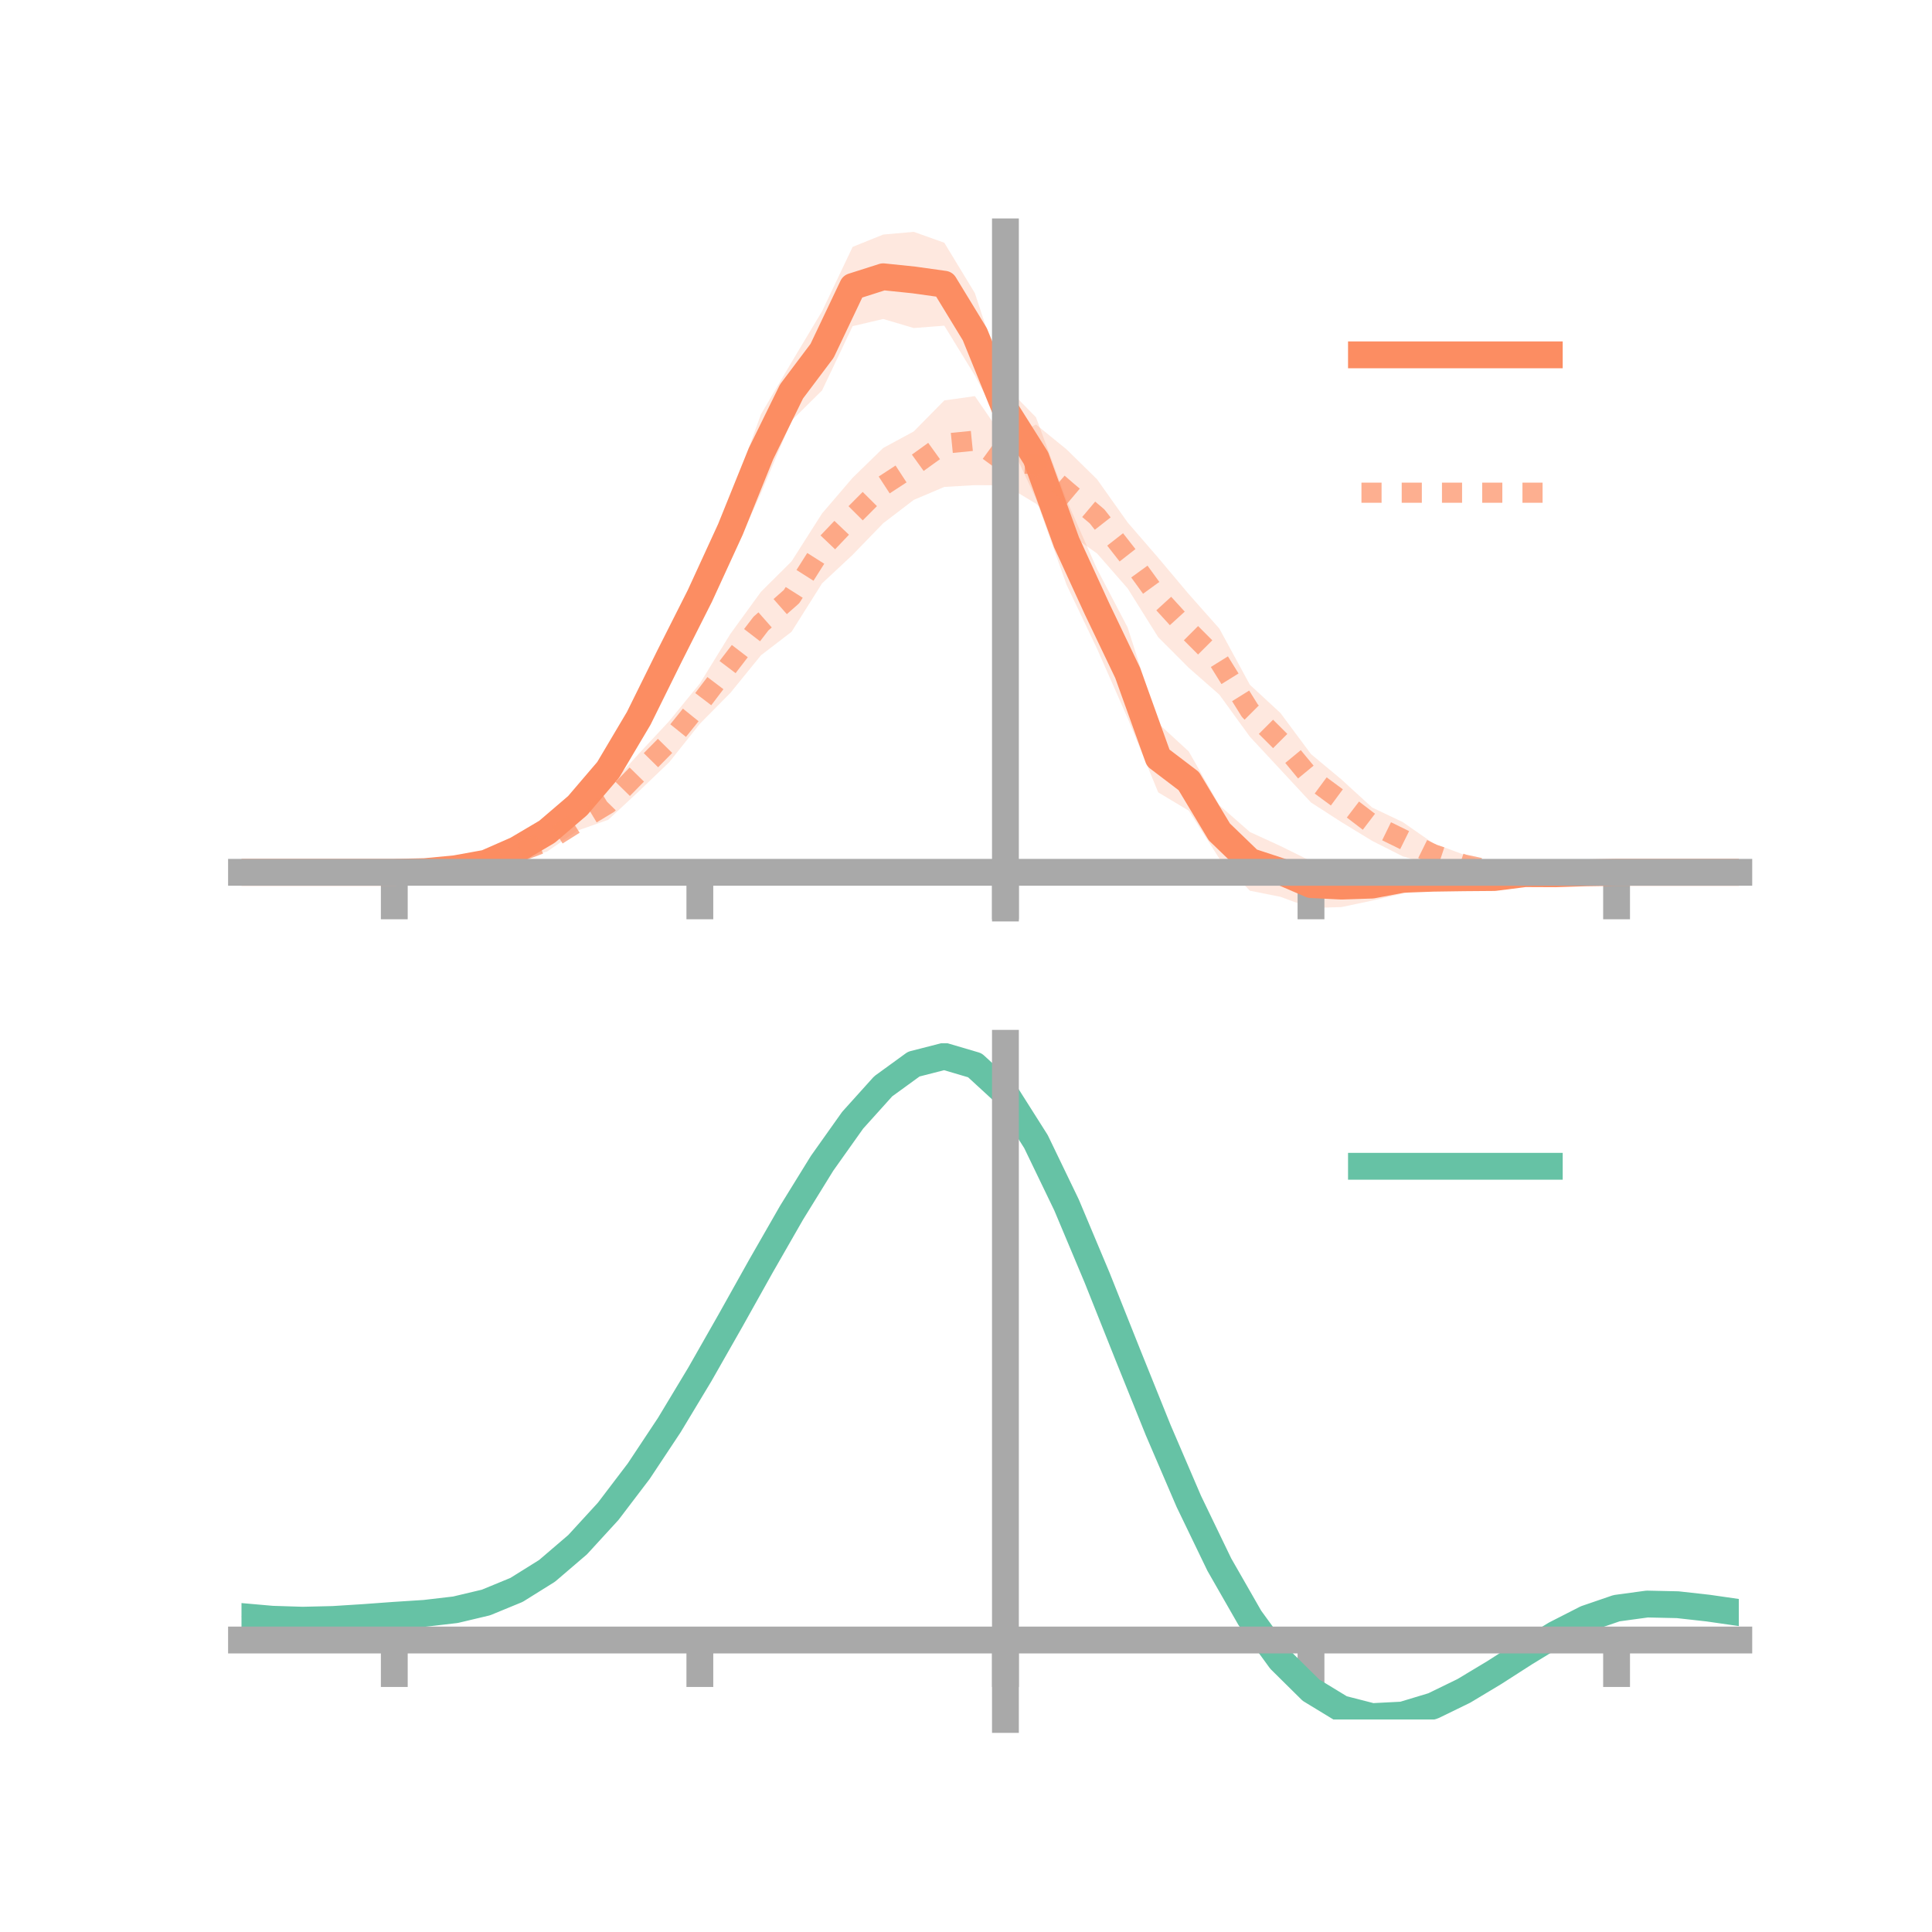 <?xml version="1.0" encoding="utf-8" standalone="no"?>
<!DOCTYPE svg PUBLIC "-//W3C//DTD SVG 1.1//EN"
  "http://www.w3.org/Graphics/SVG/1.1/DTD/svg11.dtd">
<!-- Created with matplotlib (https://matplotlib.org/) -->
<svg height="144pt" version="1.1" viewBox="0 0 144 144" width="144pt" xmlns="http://www.w3.org/2000/svg" xmlns:xlink="http://www.w3.org/1999/xlink">
 <defs>
  <style type="text/css">*{stroke-linecap:butt;stroke-linejoin:round;}</style>
 </defs>
 <g id="figure_1">
  <g id="patch_1">
   <path d="M 0 144 
L 144 144 
L 144 0 
L 0 0 
z
" style="fill:none;"/>
  </g>
  <g id="axes_1">
   <g id="patch_2">
    <path d="M 18 67.68 
L 129.6 67.68 
L 129.6 17.28 
L 18 17.28 
z
" style="fill:none;"/>
   </g>
   <g id="PolyCollection_1">
    <path clip-path="url(#p1d9a384bd1)" d="M 18 65.016 
L 18 65.016 
L 20.278 65.016 
L 22.555 65.016 
L 24.833 65.016 
L 27.11 65.016 
L 29.388 65.013 
L 31.665 64.902 
L 33.943 64.533 
L 36.22 64.08 
L 38.498 62.717 
L 40.776 61.294 
L 43.053 59.118 
L 45.331 56.187 
L 47.608 52.188 
L 49.886 47.208 
L 52.163 42.338 
L 54.441 37.147 
L 56.718 30.878 
L 58.996 27.001 
L 61.273 23.198 
L 63.551 18.401 
L 65.829 17.483 
L 68.106 17.28 
L 70.384 18.093 
L 72.661 21.847 
L 74.939 28.777 
L 77.216 31.101 
L 79.494 37.268 
L 81.771 42.419 
L 84.049 46.77 
L 86.327 53.916 
L 88.604 56.011 
L 90.882 60.02 
L 93.159 62.013 
L 95.437 63.057 
L 97.714 64.186 
L 99.992 64.484 
L 102.269 64.813 
L 104.547 64.476 
L 106.824 64.729 
L 109.102 64.808 
L 111.38 64.839 
L 113.657 64.876 
L 115.935 64.949 
L 118.212 64.999 
L 120.49 65.015 
L 122.767 65.016 
L 125.045 65.016 
L 127.322 65.016 
L 129.6 65.016 
L 129.6 65.016 
L 129.6 65.016 
L 127.322 65.016 
L 125.045 65.016 
L 122.767 65.016 
L 120.49 65.02 
L 118.212 65.108 
L 115.935 65.305 
L 113.657 65.358 
L 111.38 65.974 
L 109.102 66.041 
L 106.824 66.185 
L 104.547 66.603 
L 102.269 67.127 
L 99.992 67.607 
L 97.714 67.68 
L 95.437 66.843 
L 93.159 66.39 
L 90.882 63.991 
L 88.604 60.424 
L 86.327 59.058 
L 84.049 53.53 
L 81.771 48.361 
L 79.494 43.583 
L 77.216 37.181 
L 74.939 32.284 
L 72.661 27.988 
L 70.384 24.275 
L 68.106 24.45 
L 65.829 23.775 
L 63.551 24.31 
L 61.273 29.099 
L 58.996 31.351 
L 56.718 36.759 
L 54.441 41.767 
L 52.163 46.496 
L 49.886 50.65 
L 47.608 54.89 
L 45.331 58.57 
L 43.053 60.968 
L 40.776 62.691 
L 38.498 63.959 
L 36.22 64.591 
L 33.943 64.965 
L 31.665 65.032 
L 29.388 65.017 
L 27.11 65.016 
L 24.833 65.016 
L 22.555 65.016 
L 20.278 65.016 
L 18 65.016 
z
" style="fill:#fc8d62;fill-opacity:0.2;"/>
   </g>
   <g id="PolyCollection_2">
    <path clip-path="url(#p1d9a384bd1)" d="M 18 65.016 
L 18 65.016 
L 20.278 65.016 
L 22.555 65.016 
L 24.833 65.016 
L 27.11 65.016 
L 29.388 65.014 
L 31.665 64.902 
L 33.943 64.583 
L 36.22 64.04 
L 38.498 63.008 
L 40.776 61.954 
L 43.053 60.651 
L 45.331 58.701 
L 47.608 56.184 
L 49.886 53.736 
L 52.163 50.944 
L 54.441 47.243 
L 56.718 44.11 
L 58.996 41.844 
L 61.273 38.268 
L 63.551 35.61 
L 65.829 33.389 
L 68.106 32.157 
L 70.384 29.844 
L 72.661 29.525 
L 74.939 32.836 
L 77.216 31.64 
L 79.494 33.491 
L 81.771 35.728 
L 84.049 38.941 
L 86.327 41.574 
L 88.604 44.282 
L 90.882 46.85 
L 93.159 51.039 
L 95.437 53.143 
L 97.714 56.207 
L 99.992 58.104 
L 102.269 60.188 
L 104.547 61.27 
L 106.824 62.852 
L 109.102 63.7 
L 111.38 64.441 
L 113.657 64.774 
L 115.935 64.955 
L 118.212 64.968 
L 120.49 65.015 
L 122.767 65.016 
L 125.045 65.016 
L 127.322 65.016 
L 129.6 65.016 
L 129.6 65.016 
L 129.6 65.016 
L 127.322 65.016 
L 125.045 65.016 
L 122.767 65.016 
L 120.49 65.02 
L 118.212 65.126 
L 115.935 65.296 
L 113.657 65.364 
L 111.38 65.398 
L 109.102 65.159 
L 106.824 64.492 
L 104.547 63.823 
L 102.269 62.672 
L 99.992 61.282 
L 97.714 59.813 
L 95.437 57.362 
L 93.159 54.912 
L 90.882 51.774 
L 88.604 49.775 
L 86.327 47.495 
L 84.049 43.857 
L 81.771 41.253 
L 79.494 39.649 
L 77.216 37.541 
L 74.939 36.171 
L 72.661 36.16 
L 70.384 36.292 
L 68.106 37.259 
L 65.829 39 
L 63.551 41.352 
L 61.273 43.48 
L 58.996 47.092 
L 56.718 48.841 
L 54.441 51.642 
L 52.163 53.945 
L 49.886 56.806 
L 47.608 58.985 
L 45.331 61.104 
L 43.053 61.904 
L 40.776 63.47 
L 38.498 64.125 
L 36.22 64.602 
L 33.943 64.913 
L 31.665 65.036 
L 29.388 65.017 
L 27.11 65.016 
L 24.833 65.016 
L 22.555 65.016 
L 20.278 65.016 
L 18 65.016 
z
" style="fill:#fc8d62;fill-opacity:0.2;"/>
   </g>
   <g id="matplotlib.axis_1">
    <g id="xtick_1">
     <g id="line2d_1">
      <defs>
       <path d="M 0 0 
L 0 3.5 
" id="m8d74d2428f" style="stroke:#a9a9a9;stroke-width:2;"/>
      </defs>
      <g>
       <use style="fill:#a9a9a9;stroke:#a9a9a9;stroke-width:2;" x="29.388" xlink:href="#m8d74d2428f" y="65.016"/>
      </g>
     </g>
    </g>
    <g id="xtick_2">
     <g id="line2d_2">
      <g>
       <use style="fill:#a9a9a9;stroke:#a9a9a9;stroke-width:2;" x="52.163" xlink:href="#m8d74d2428f" y="65.016"/>
      </g>
     </g>
    </g>
    <g id="xtick_3">
     <g id="line2d_3">
      <g>
       <use style="fill:#a9a9a9;stroke:#a9a9a9;stroke-width:2;" x="74.939" xlink:href="#m8d74d2428f" y="65.016"/>
      </g>
     </g>
    </g>
    <g id="xtick_4">
     <g id="line2d_4">
      <g>
       <use style="fill:#a9a9a9;stroke:#a9a9a9;stroke-width:2;" x="97.714" xlink:href="#m8d74d2428f" y="65.016"/>
      </g>
     </g>
    </g>
    <g id="xtick_5">
     <g id="line2d_5">
      <g>
       <use style="fill:#a9a9a9;stroke:#a9a9a9;stroke-width:2;" x="120.49" xlink:href="#m8d74d2428f" y="65.016"/>
      </g>
     </g>
    </g>
   </g>
   <g id="matplotlib.axis_2"/>
   <g id="line2d_6">
    <path clip-path="url(#p1d9a384bd1)" d="M 18 65.016 
L 20.278 65.016 
L 22.555 65.016 
L 24.833 65.016 
L 27.11 65.016 
L 29.388 65.015 
L 31.665 64.967 
L 33.943 64.749 
L 36.22 64.336 
L 38.498 63.338 
L 40.776 61.992 
L 43.053 60.043 
L 45.331 57.378 
L 47.608 53.539 
L 49.886 48.929 
L 52.163 44.417 
L 54.441 39.457 
L 56.718 33.819 
L 58.996 29.176 
L 61.273 26.149 
L 63.551 21.355 
L 65.829 20.629 
L 68.106 20.865 
L 70.384 21.184 
L 72.661 24.918 
L 74.939 30.53 
L 77.216 34.141 
L 79.494 40.425 
L 81.771 45.39 
L 84.049 50.15 
L 86.327 56.487 
L 88.604 58.217 
L 90.882 62.005 
L 93.159 64.201 
L 95.437 64.95 
L 97.714 65.933 
L 99.992 66.045 
L 102.269 65.97 
L 104.547 65.539 
L 106.824 65.457 
L 109.102 65.424 
L 111.38 65.406 
L 113.657 65.117 
L 115.935 65.127 
L 118.212 65.054 
L 120.49 65.017 
L 122.767 65.016 
L 125.045 65.016 
L 127.322 65.016 
L 129.6 65.016 
" style="fill:none;stroke:#fc8d62;stroke-linecap:square;stroke-width:2;"/>
   </g>
   <g id="line2d_7">
    <path clip-path="url(#p1d9a384bd1)" d="M 18 65.016 
L 20.278 65.016 
L 22.555 65.016 
L 24.833 65.016 
L 27.11 65.016 
L 29.388 65.016 
L 31.665 64.969 
L 33.943 64.748 
L 36.22 64.321 
L 38.498 63.566 
L 40.776 62.712 
L 43.053 61.277 
L 45.331 59.903 
L 47.608 57.584 
L 49.886 55.271 
L 52.163 52.444 
L 54.441 49.442 
L 56.718 46.476 
L 58.996 44.468 
L 61.273 40.874 
L 63.551 38.481 
L 65.829 36.194 
L 68.106 34.708 
L 70.384 33.068 
L 72.661 32.843 
L 74.939 34.503 
L 77.216 34.591 
L 79.494 36.57 
L 81.771 38.49 
L 84.049 41.399 
L 86.327 44.535 
L 88.604 47.029 
L 90.882 49.312 
L 93.159 52.975 
L 95.437 55.252 
L 97.714 58.01 
L 99.992 59.693 
L 102.269 61.43 
L 104.547 62.546 
L 106.824 63.672 
L 109.102 64.429 
L 111.38 64.919 
L 113.657 65.069 
L 115.935 65.126 
L 118.212 65.047 
L 120.49 65.017 
L 122.767 65.016 
L 125.045 65.016 
L 127.322 65.016 
L 129.6 65.016 
" style="fill:none;stroke:#fc8d62;stroke-dasharray:1.5,1.5;stroke-dashoffset:0;stroke-opacity:0.7;stroke-width:1.5;"/>
   </g>
   <g id="patch_3">
    <path d="M 74.939 67.68 
L 74.939 17.28 
" style="fill:none;stroke:#a9a9a9;stroke-linecap:square;stroke-linejoin:miter;stroke-width:2;"/>
   </g>
   <g id="patch_4">
    <path d="M 129.6 67.68 
L 129.6 17.28 
" style="fill:none;"/>
   </g>
   <g id="patch_5">
    <path d="M 18 65.016 
L 129.6 65.016 
" style="fill:none;stroke:#a9a9a9;stroke-linecap:square;stroke-linejoin:miter;stroke-width:2;"/>
   </g>
   <g id="patch_6">
    <path d="M 18 17.28 
L 129.6 17.28 
" style="fill:none;"/>
   </g>
   <g id="legend_1">
    <g id="line2d_8">
     <path d="M 101.475 26.449 
L 115.475 26.449 
" style="fill:none;stroke:#fc8d62;stroke-linecap:square;stroke-width:2;"/>
    </g>
    <g id="line2d_9"/>
    <g id="text_1">
     <!--   -->
     <g transform="translate(121.075 28.899)scale(0.07 -0.07)">
      <defs>
       <path id="DejaVuSans-32"/>
      </defs>
      <use xlink:href="#DejaVuSans-32"/>
     </g>
    </g>
    <g id="line2d_10">
     <path d="M 101.475 36.724 
L 115.475 36.724 
" style="fill:none;stroke:#fc8d62;stroke-dasharray:1.5,1.5;stroke-dashoffset:0;stroke-opacity:0.7;stroke-width:1.5;"/>
    </g>
    <g id="line2d_11"/>
    <g id="text_2">
     <!--   -->
     <g transform="translate(121.075 39.174)scale(0.07 -0.07)">
      <use xlink:href="#DejaVuSans-32"/>
     </g>
    </g>
   </g>
  </g>
  <g id="axes_2">
   <g id="patch_7">
    <path d="M 18 128.16 
L 129.6 128.16 
L 129.6 77.76 
L 18 77.76 
z
" style="fill:none;"/>
   </g>
   <g id="PolyCollection_3">
    <path clip-path="url(#p88525895c6)" d="M 18 120.529 
L 18 120.445 
L 20.278 120.657 
L 22.555 120.731 
L 24.833 120.67 
L 27.11 120.517 
L 29.388 120.342 
L 31.665 120.189 
L 33.943 119.918 
L 36.22 119.371 
L 38.498 118.423 
L 40.776 116.98 
L 43.053 114.992 
L 45.331 112.45 
L 47.608 109.385 
L 49.886 105.866 
L 52.163 101.992 
L 54.441 97.894 
L 56.718 93.727 
L 58.996 89.664 
L 61.273 85.895 
L 63.551 82.619 
L 65.829 80.038 
L 68.106 78.353 
L 70.384 77.76 
L 72.661 78.443 
L 74.939 80.571 
L 77.216 84.22 
L 79.494 89.013 
L 81.771 94.515 
L 84.049 100.318 
L 86.327 106.063 
L 88.604 111.453 
L 90.882 116.251 
L 93.159 120.291 
L 95.437 123.468 
L 97.714 125.745 
L 99.992 127.143 
L 102.269 127.732 
L 104.547 127.622 
L 106.824 126.946 
L 109.102 125.856 
L 111.38 124.512 
L 113.657 123.076 
L 115.935 121.707 
L 118.212 120.559 
L 120.49 119.781 
L 122.767 119.474 
L 125.045 119.528 
L 127.322 119.792 
L 129.6 120.132 
L 129.6 120.243 
L 129.6 120.243 
L 127.322 119.928 
L 125.045 119.683 
L 122.767 119.639 
L 120.49 119.951 
L 118.212 120.737 
L 115.935 121.913 
L 113.657 123.326 
L 111.38 124.814 
L 109.102 126.207 
L 106.824 127.335 
L 104.547 128.036 
L 102.269 128.16 
L 99.992 127.582 
L 97.714 126.207 
L 95.437 123.982 
L 93.159 120.895 
L 90.882 116.984 
L 88.604 112.343 
L 86.327 107.13 
L 84.049 101.568 
L 81.771 95.945 
L 79.494 90.609 
L 77.216 85.956 
L 74.939 82.415 
L 72.661 80.356 
L 70.384 79.698 
L 68.106 80.272 
L 65.829 81.896 
L 63.551 84.376 
L 61.273 87.517 
L 58.996 91.123 
L 56.718 95.004 
L 54.441 98.978 
L 52.163 102.882 
L 49.886 106.569 
L 47.608 109.919 
L 45.331 112.839 
L 43.053 115.27 
L 40.776 117.182 
L 38.498 118.583 
L 36.22 119.512 
L 33.943 120.047 
L 31.665 120.307 
L 29.388 120.448 
L 27.11 120.606 
L 24.833 120.741 
L 22.555 120.79 
L 20.278 120.72 
L 18 120.529 
z
" style="fill:#66c2a5;fill-opacity:0.2;"/>
   </g>
   <g id="matplotlib.axis_3">
    <g id="xtick_6">
     <g id="line2d_12">
      <g>
       <use style="fill:#a9a9a9;stroke:#a9a9a9;stroke-width:2;" x="29.388" xlink:href="#m8d74d2428f" y="122.236"/>
      </g>
     </g>
    </g>
    <g id="xtick_7">
     <g id="line2d_13">
      <g>
       <use style="fill:#a9a9a9;stroke:#a9a9a9;stroke-width:2;" x="52.163" xlink:href="#m8d74d2428f" y="122.236"/>
      </g>
     </g>
    </g>
    <g id="xtick_8">
     <g id="line2d_14">
      <g>
       <use style="fill:#a9a9a9;stroke:#a9a9a9;stroke-width:2;" x="74.939" xlink:href="#m8d74d2428f" y="122.236"/>
      </g>
     </g>
    </g>
    <g id="xtick_9">
     <g id="line2d_15">
      <g>
       <use style="fill:#a9a9a9;stroke:#a9a9a9;stroke-width:2;" x="97.714" xlink:href="#m8d74d2428f" y="122.236"/>
      </g>
     </g>
    </g>
    <g id="xtick_10">
     <g id="line2d_16">
      <g>
       <use style="fill:#a9a9a9;stroke:#a9a9a9;stroke-width:2;" x="120.49" xlink:href="#m8d74d2428f" y="122.236"/>
      </g>
     </g>
    </g>
   </g>
   <g id="matplotlib.axis_4"/>
   <g id="line2d_17">
    <path clip-path="url(#p88525895c6)" d="M 18 120.487 
L 20.278 120.688 
L 22.555 120.76 
L 24.833 120.706 
L 27.11 120.562 
L 29.388 120.395 
L 31.665 120.248 
L 33.943 119.982 
L 36.22 119.441 
L 38.498 118.503 
L 40.776 117.081 
L 43.053 115.131 
L 45.331 112.645 
L 47.608 109.652 
L 49.886 106.217 
L 52.163 102.437 
L 54.441 98.436 
L 56.718 94.365 
L 58.996 90.393 
L 61.273 86.706 
L 63.551 83.497 
L 65.829 80.967 
L 68.106 79.313 
L 70.384 78.729 
L 72.661 79.4 
L 74.939 81.493 
L 77.216 85.088 
L 79.494 89.811 
L 81.771 95.23 
L 84.049 100.943 
L 86.327 106.597 
L 88.604 111.898 
L 90.882 116.618 
L 93.159 120.593 
L 95.437 123.725 
L 97.714 125.976 
L 99.992 127.362 
L 102.269 127.946 
L 104.547 127.829 
L 106.824 127.141 
L 109.102 126.031 
L 111.38 124.663 
L 113.657 123.201 
L 115.935 121.81 
L 118.212 120.648 
L 120.49 119.866 
L 122.767 119.556 
L 125.045 119.606 
L 127.322 119.86 
L 129.6 120.188 
" style="fill:none;stroke:#66c2a5;stroke-linecap:square;stroke-width:2;"/>
   </g>
   <g id="patch_8">
    <path d="M 74.939 128.16 
L 74.939 77.76 
" style="fill:none;stroke:#a9a9a9;stroke-linecap:square;stroke-linejoin:miter;stroke-width:2;"/>
   </g>
   <g id="patch_9">
    <path d="M 129.6 128.16 
L 129.6 77.76 
" style="fill:none;"/>
   </g>
   <g id="patch_10">
    <path d="M 18 122.236 
L 129.6 122.236 
" style="fill:none;stroke:#a9a9a9;stroke-linecap:square;stroke-linejoin:miter;stroke-width:2;"/>
   </g>
   <g id="patch_11">
    <path d="M 18 77.76 
L 129.6 77.76 
" style="fill:none;"/>
   </g>
   <g id="legend_2">
    <g id="line2d_18">
     <path d="M 101.475 86.929 
L 115.475 86.929 
" style="fill:none;stroke:#66c2a5;stroke-linecap:square;stroke-width:2;"/>
    </g>
    <g id="line2d_19"/>
    <g id="text_3">
     <!--   -->
     <g transform="translate(121.075 89.379)scale(0.07 -0.07)">
      <use xlink:href="#DejaVuSans-32"/>
     </g>
    </g>
   </g>
  </g>
 </g>
 <defs>
  <clipPath id="p1d9a384bd1">
   <rect height="50.4" width="111.6" x="18" y="17.28"/>
  </clipPath>
  <clipPath id="p88525895c6">
   <rect height="50.4" width="111.6" x="18" y="77.76"/>
  </clipPath>
 </defs>
</svg>
